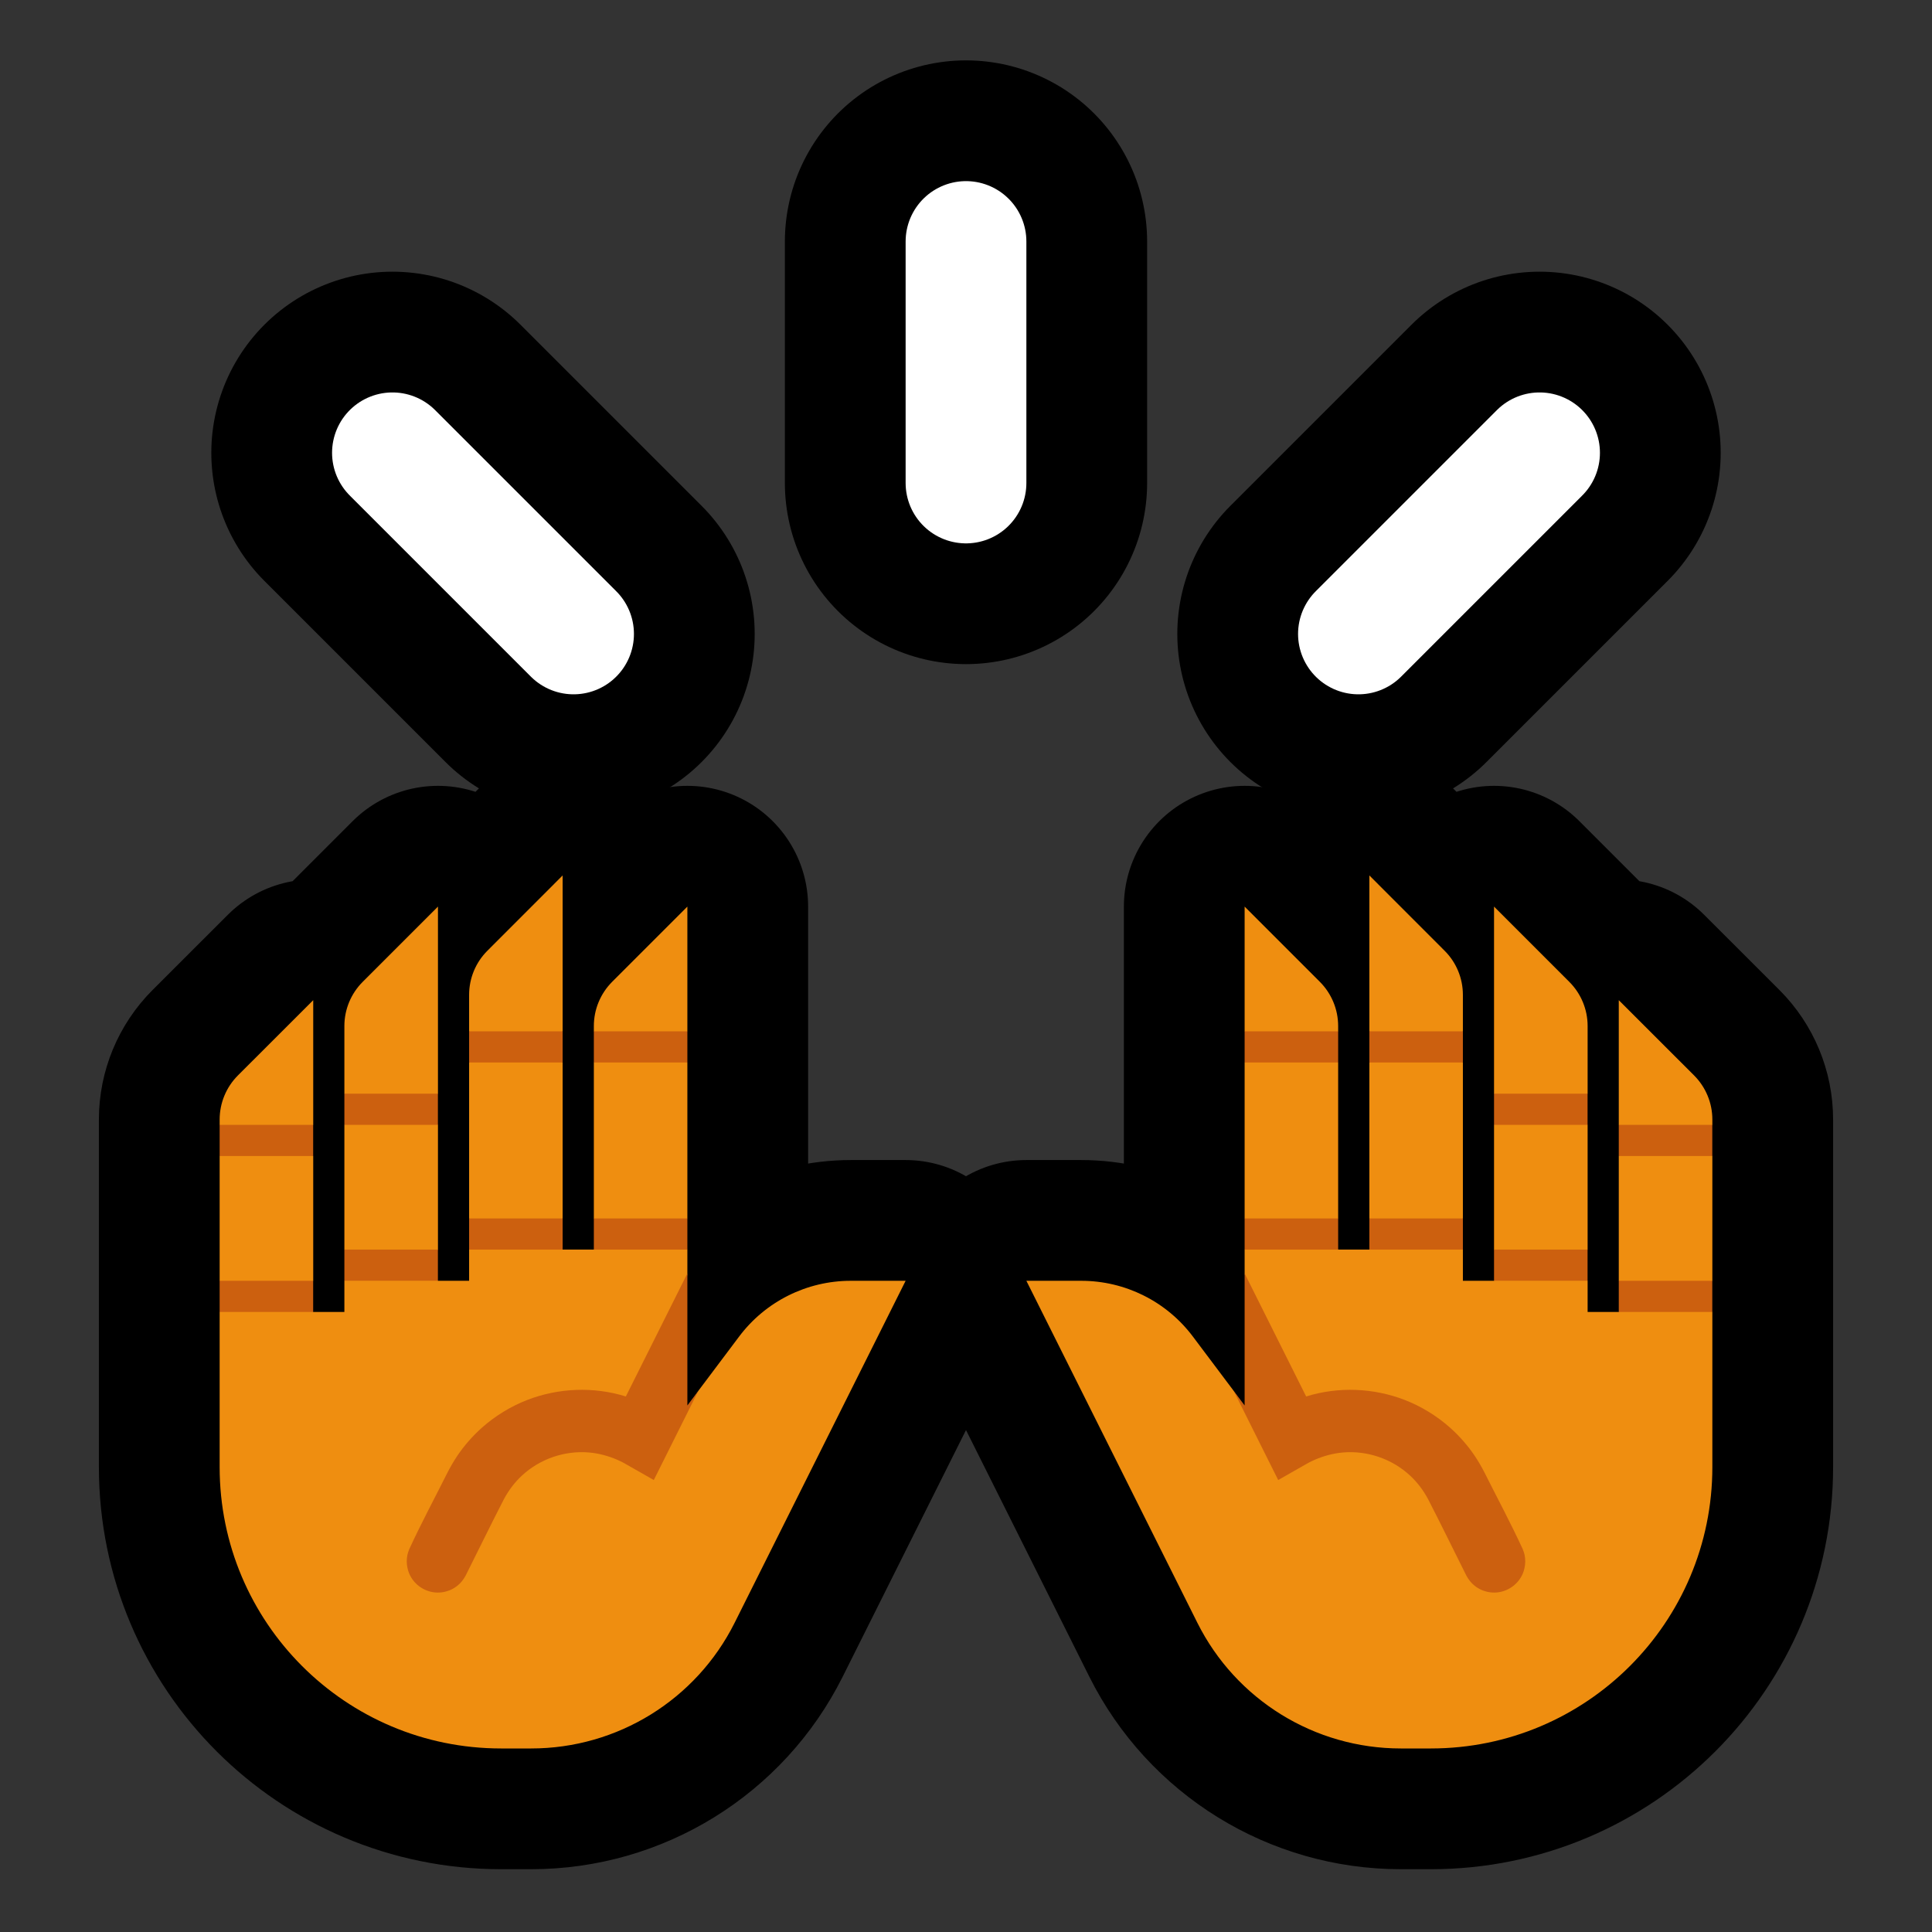 <?xml version="1.0" encoding="UTF-8" standalone="no"?><!DOCTYPE svg PUBLIC "-//W3C//DTD SVG 1.1//EN" "http://www.w3.org/Graphics/SVG/1.1/DTD/svg11.dtd"><svg width="100%" height="100%" viewBox="0 0 32 32" version="1.1" xmlns="http://www.w3.org/2000/svg" xmlns:xlink="http://www.w3.org/1999/xlink" xml:space="preserve" xmlns:serif="http://www.serif.com/" style="fill-rule:evenodd;clip-rule:evenodd;stroke-linecap:round;stroke-linejoin:round;stroke-miterlimit:2;">
<rect x="0" y="0" width="32" height="32" fill="#333333" stroke="none"/>
<rect id="raised_hands--clw-" serif:id="raised_hands [clw]" x="0" y="0" width="32" height="32" style="fill:none;"/><clipPath id="_clip1"><rect x="0" y="0" width="32" height="32"/></clipPath><g clip-path="url(#_clip1)"><g id="outline"><path d="M16,4l0,4" style="fill:none;stroke:#000;stroke-width:6px;"/><path d="M9.5,10.5l-3,-3" style="fill:none;stroke:#000;stroke-width:6px;"/><path d="M22.5,10.5l3,-3" style="fill:none;stroke:#000;stroke-width:6px;"/><path d="M9.319,20.697l0.517,0l0,-3.704c0,-0.273 0.109,-0.536 0.302,-0.73c0.451,-0.451 1.247,-1.247 1.247,-1.247l0,8.263c0,0 0.443,-0.59 0.856,-1.14c0.436,-0.582 1.122,-0.925 1.85,-0.925c0.472,0 0.909,0 0.909,0c0,0 -1.685,3.37 -2.832,5.664c-0.638,1.276 -1.942,2.082 -3.369,2.082c-0.163,0 -0.33,0 -0.5,0c-2.574,0 -4.661,-2.087 -4.661,-4.661l0,-1.768l0,-3.988c0,-0.274 0.109,-0.537 0.303,-0.731c0.451,-0.45 1.247,-1.246 1.247,-1.246l0,5.164l0.516,0l0,-4.737c0,-0.273 0.109,-0.536 0.303,-0.73c0.451,-0.451 1.247,-1.247 1.247,-1.247l0,6.198l0.516,0l0,-4.737c0,-0.274 0.109,-0.537 0.303,-0.73c0.45,-0.451 1.246,-1.247 1.246,-1.247l0,6.197Z" style="fill:none;stroke:#000;stroke-width:4px;stroke-linecap:butt;stroke-linejoin:miter;stroke-miterlimit:3;"/><path d="M22.681,20.697l-0.517,0l0,-3.704c0,-0.273 -0.109,-0.536 -0.302,-0.73c-0.451,-0.451 -1.247,-1.247 -1.247,-1.247l0,8.263c0,0 -0.443,-0.59 -0.856,-1.14c-0.436,-0.582 -1.122,-0.925 -1.85,-0.925c-0.472,0 -0.909,0 -0.909,0c0,0 1.685,3.37 2.832,5.664c0.638,1.276 1.942,2.082 3.369,2.082c0.163,0 0.33,0 0.5,0c2.574,0 4.661,-2.087 4.661,-4.661l0,-1.768l0,-3.988c0,-0.274 -0.109,-0.537 -0.303,-0.731c-0.451,-0.45 -1.247,-1.246 -1.247,-1.246l0,5.164l-0.516,0l0,-4.737c0,-0.273 -0.109,-0.536 -0.303,-0.73c-0.451,-0.451 -1.247,-1.247 -1.247,-1.247l0,6.198l-0.516,0l0,-4.737c0,-0.274 -0.109,-0.537 -0.303,-0.73c-0.45,-0.451 -1.246,-1.247 -1.246,-1.247l0,6.197Z" style="fill:none;stroke:#000;stroke-width:4px;stroke-linecap:butt;stroke-linejoin:miter;stroke-miterlimit:3;"/></g><g id="emoji"><path d="M16,4l0,4" style="fill:none;stroke:#fff;stroke-width:2px;"/><path d="M9.5,10.5l-3,-3" style="fill:none;stroke:#fff;stroke-width:2px;"/><path d="M22.5,10.5l3,-3" style="fill:none;stroke:#fff;stroke-width:2px;"/><g><path d="M3.638,21.73l0.259,-0.258l-0.259,-0.258l0,-2.066l0.259,-0.258l-0.259,-0.259l0,-0.088c0,-0.274 0.109,-0.537 0.303,-0.731c0.451,-0.45 1.247,-1.246 1.247,-1.246l0,2.065l-0.258,0.259l0.258,0.258l0,2.066l-0.258,0.258l0.258,0.258l0.516,0l0,-0.516l0.258,-0.259l-0.258,-0.258l0,-2.066l0.258,-0.258l-0.258,-0.258l0,-1.122c0,-0.273 0.109,-0.536 0.303,-0.73c0.451,-0.451 1.247,-1.247 1.247,-1.247l0,3.099l-0.259,0.258l0.259,0.258l0,2.066l-0.259,0.258l0.259,0.259l0.516,0l0,-0.517l0.258,-0.258l-0.258,-0.258l0,-2.582l0.258,-0.259l-0.258,-0.258l0,-0.605c0,-0.274 0.109,-0.537 0.303,-0.73c0.45,-0.451 1.246,-1.247 1.246,-1.247l0,2.582l-0.258,0.258l0.258,0.259l0,2.582l-0.258,0.258l0.258,0.258l0.517,0l0.258,-0.258l-0.258,-0.258l0,-2.582l0.258,-0.259l-0.258,-0.258l0,-0.089c0,-0.273 0.109,-0.536 0.302,-0.73c0.451,-0.451 1.247,-1.247 1.247,-1.247l0,2.066l-0.258,0.258l0.258,0.259l0,2.582l-0.258,0.258l0.258,0.258l0,0.395c0,0 -0.263,2.288 -0.093,2.384l0.275,-0.44l0.674,-0.897c0.436,-0.582 1.122,-0.925 1.85,-0.925c0.472,0 0.909,0 0.909,0c0,0 -1.685,3.37 -2.832,5.664c-0.638,1.276 -1.942,2.082 -3.369,2.082l-0.5,0c-2.574,0 -4.661,-2.087 -4.661,-4.661l0,-2.569Z" style="fill:#EF8E10;"/><path d="M11.385,23.279l0.182,-0.243l-0.738,1.478c-0.17,-0.096 -0.338,-0.194 -0.508,-0.289c-0.033,-0.017 -0.066,-0.033 -0.101,-0.048c-0.147,-0.063 -0.301,-0.105 -0.46,-0.119c-0.408,-0.036 -0.819,0.106 -1.118,0.385c-0.118,0.11 -0.214,0.238 -0.291,0.379c-0.217,0.421 -0.424,0.847 -0.636,1.27c-0.036,0.068 -0.081,0.127 -0.142,0.175c-0.051,0.04 -0.109,0.071 -0.172,0.089c-0.051,0.016 -0.106,0.023 -0.16,0.022c-0.175,-0.004 -0.34,-0.1 -0.43,-0.25c-0.028,-0.046 -0.049,-0.097 -0.06,-0.15c-0.018,-0.074 -0.018,-0.151 -0.003,-0.225c0.008,-0.032 0.018,-0.062 0.03,-0.093c0.198,-0.43 0.422,-0.847 0.634,-1.27c0.048,-0.093 0.1,-0.184 0.158,-0.271c0.117,-0.174 0.257,-0.334 0.413,-0.473c0.22,-0.195 0.475,-0.351 0.749,-0.458c0.519,-0.201 1.102,-0.224 1.634,-0.058l1.019,-2.038l0,2.187Z" style="fill:#CC600F;"/><g><rect x="9.836" y="17.082" width="1.549" height="0.516" style="fill:#CC600F;"/><rect x="9.836" y="20.181" width="1.549" height="0.516" style="fill:#CC600F;"/><rect x="7.77" y="17.082" width="1.549" height="0.516" style="fill:#CC600F;"/><rect x="7.77" y="20.181" width="1.549" height="0.516" style="fill:#CC600F;"/><rect x="5.704" y="18.115" width="1.549" height="0.516" style="fill:#CC600F;"/><rect x="5.704" y="20.697" width="1.549" height="0.516" style="fill:#CC600F;"/><rect x="3.638" y="18.631" width="1.549" height="0.516" style="fill:#CC600F;"/><rect x="3.638" y="21.214" width="1.549" height="0.516" style="fill:#CC600F;"/></g></g><g><path d="M22.681,20.697l0.258,-0.258l-0.258,-0.258l0,-2.582l0.258,-0.259l-0.258,-0.258l0,-2.582c0,0 0.796,0.796 1.246,1.247c0.194,0.193 0.303,0.456 0.303,0.73l0,0.605l-0.258,0.258l0.258,0.259l0,2.582l-0.258,0.258l0.258,0.258l0,0.517l0.516,0l0.259,-0.259l-0.259,-0.258l0,-2.066l0.259,-0.258l-0.259,-0.258l0,-3.099c0,0 0.796,0.796 1.247,1.247c0.194,0.194 0.303,0.457 0.303,0.73l0,1.122l-0.258,0.258l0.258,0.258l0,2.066l-0.258,0.258l0.258,0.259l0,0.516l0.516,0l0.258,-0.258l-0.258,-0.258l0,-2.066l0.258,-0.258l-0.258,-0.259l0,-2.065c0,0 0.796,0.796 1.247,1.246c0.194,0.194 0.303,0.457 0.303,0.731l0,0.088l-0.259,0.259l0.259,0.258l0,2.066l-0.259,0.258l0.259,0.258l0,2.569c0,2.574 -2.087,4.661 -4.661,4.661c-0.17,0 -0.337,0 -0.5,0c-1.427,0 -2.731,-0.806 -3.369,-2.082c-1.146,-2.292 -2.828,-5.657 -2.832,-5.664l0.909,0c0.728,0 1.414,0.343 1.85,0.925l0.674,0.897l0.6,0.933c0.17,-0.096 -0.418,-2.877 -0.418,-2.877l0,-0.395l0.258,-0.258l-0.258,-0.258l0,-2.582l0.258,-0.259l-0.258,-0.258l0,-2.066c0,0 0.796,0.796 1.247,1.247c0.193,0.194 0.302,0.457 0.302,0.73l0,0.089l-0.258,0.258l0.258,0.259l0,2.582l-0.258,0.258l0.258,0.258l0.517,0Z" style="fill:#EF8E10;"/><path d="M20.615,21.092l1.019,2.038c0.532,-0.166 1.115,-0.143 1.634,0.058c0.274,0.107 0.529,0.263 0.749,0.458c0.156,0.139 0.296,0.299 0.413,0.473c0.058,0.087 0.11,0.178 0.158,0.271c0.212,0.423 0.436,0.84 0.634,1.27c0.012,0.031 0.022,0.061 0.03,0.093c0.015,0.074 0.015,0.151 -0.003,0.225c-0.011,0.053 -0.032,0.104 -0.06,0.15c-0.09,0.15 -0.255,0.246 -0.43,0.25c-0.054,0.001 -0.109,-0.006 -0.16,-0.022c-0.063,-0.018 -0.121,-0.049 -0.172,-0.089c-0.061,-0.048 -0.106,-0.107 -0.142,-0.175c-0.212,-0.423 -0.419,-0.849 -0.636,-1.27c-0.077,-0.141 -0.173,-0.269 -0.291,-0.379c-0.299,-0.279 -0.71,-0.421 -1.118,-0.385c-0.159,0.014 -0.313,0.056 -0.46,0.119c-0.035,0.015 -0.068,0.031 -0.101,0.048c-0.17,0.095 -0.338,0.193 -0.508,0.289l-0.738,-1.478l0.182,0.243l0,-2.187Z" style="fill:#CC600F;"/><g><rect x="20.615" y="17.082" width="1.549" height="0.516" style="fill:#CC600F;"/><rect x="20.615" y="20.181" width="1.549" height="0.516" style="fill:#CC600F;"/><rect x="22.681" y="17.082" width="1.549" height="0.516" style="fill:#CC600F;"/><rect x="22.681" y="20.181" width="1.549" height="0.516" style="fill:#CC600F;"/><rect x="24.746" y="18.115" width="1.549" height="0.516" style="fill:#CC600F;"/><rect x="24.746" y="20.697" width="1.549" height="0.516" style="fill:#CC600F;"/><rect x="26.812" y="18.631" width="1.549" height="0.516" style="fill:#CC600F;"/><rect x="26.812" y="21.214" width="1.549" height="0.516" style="fill:#CC600F;"/></g></g></g></g></svg>